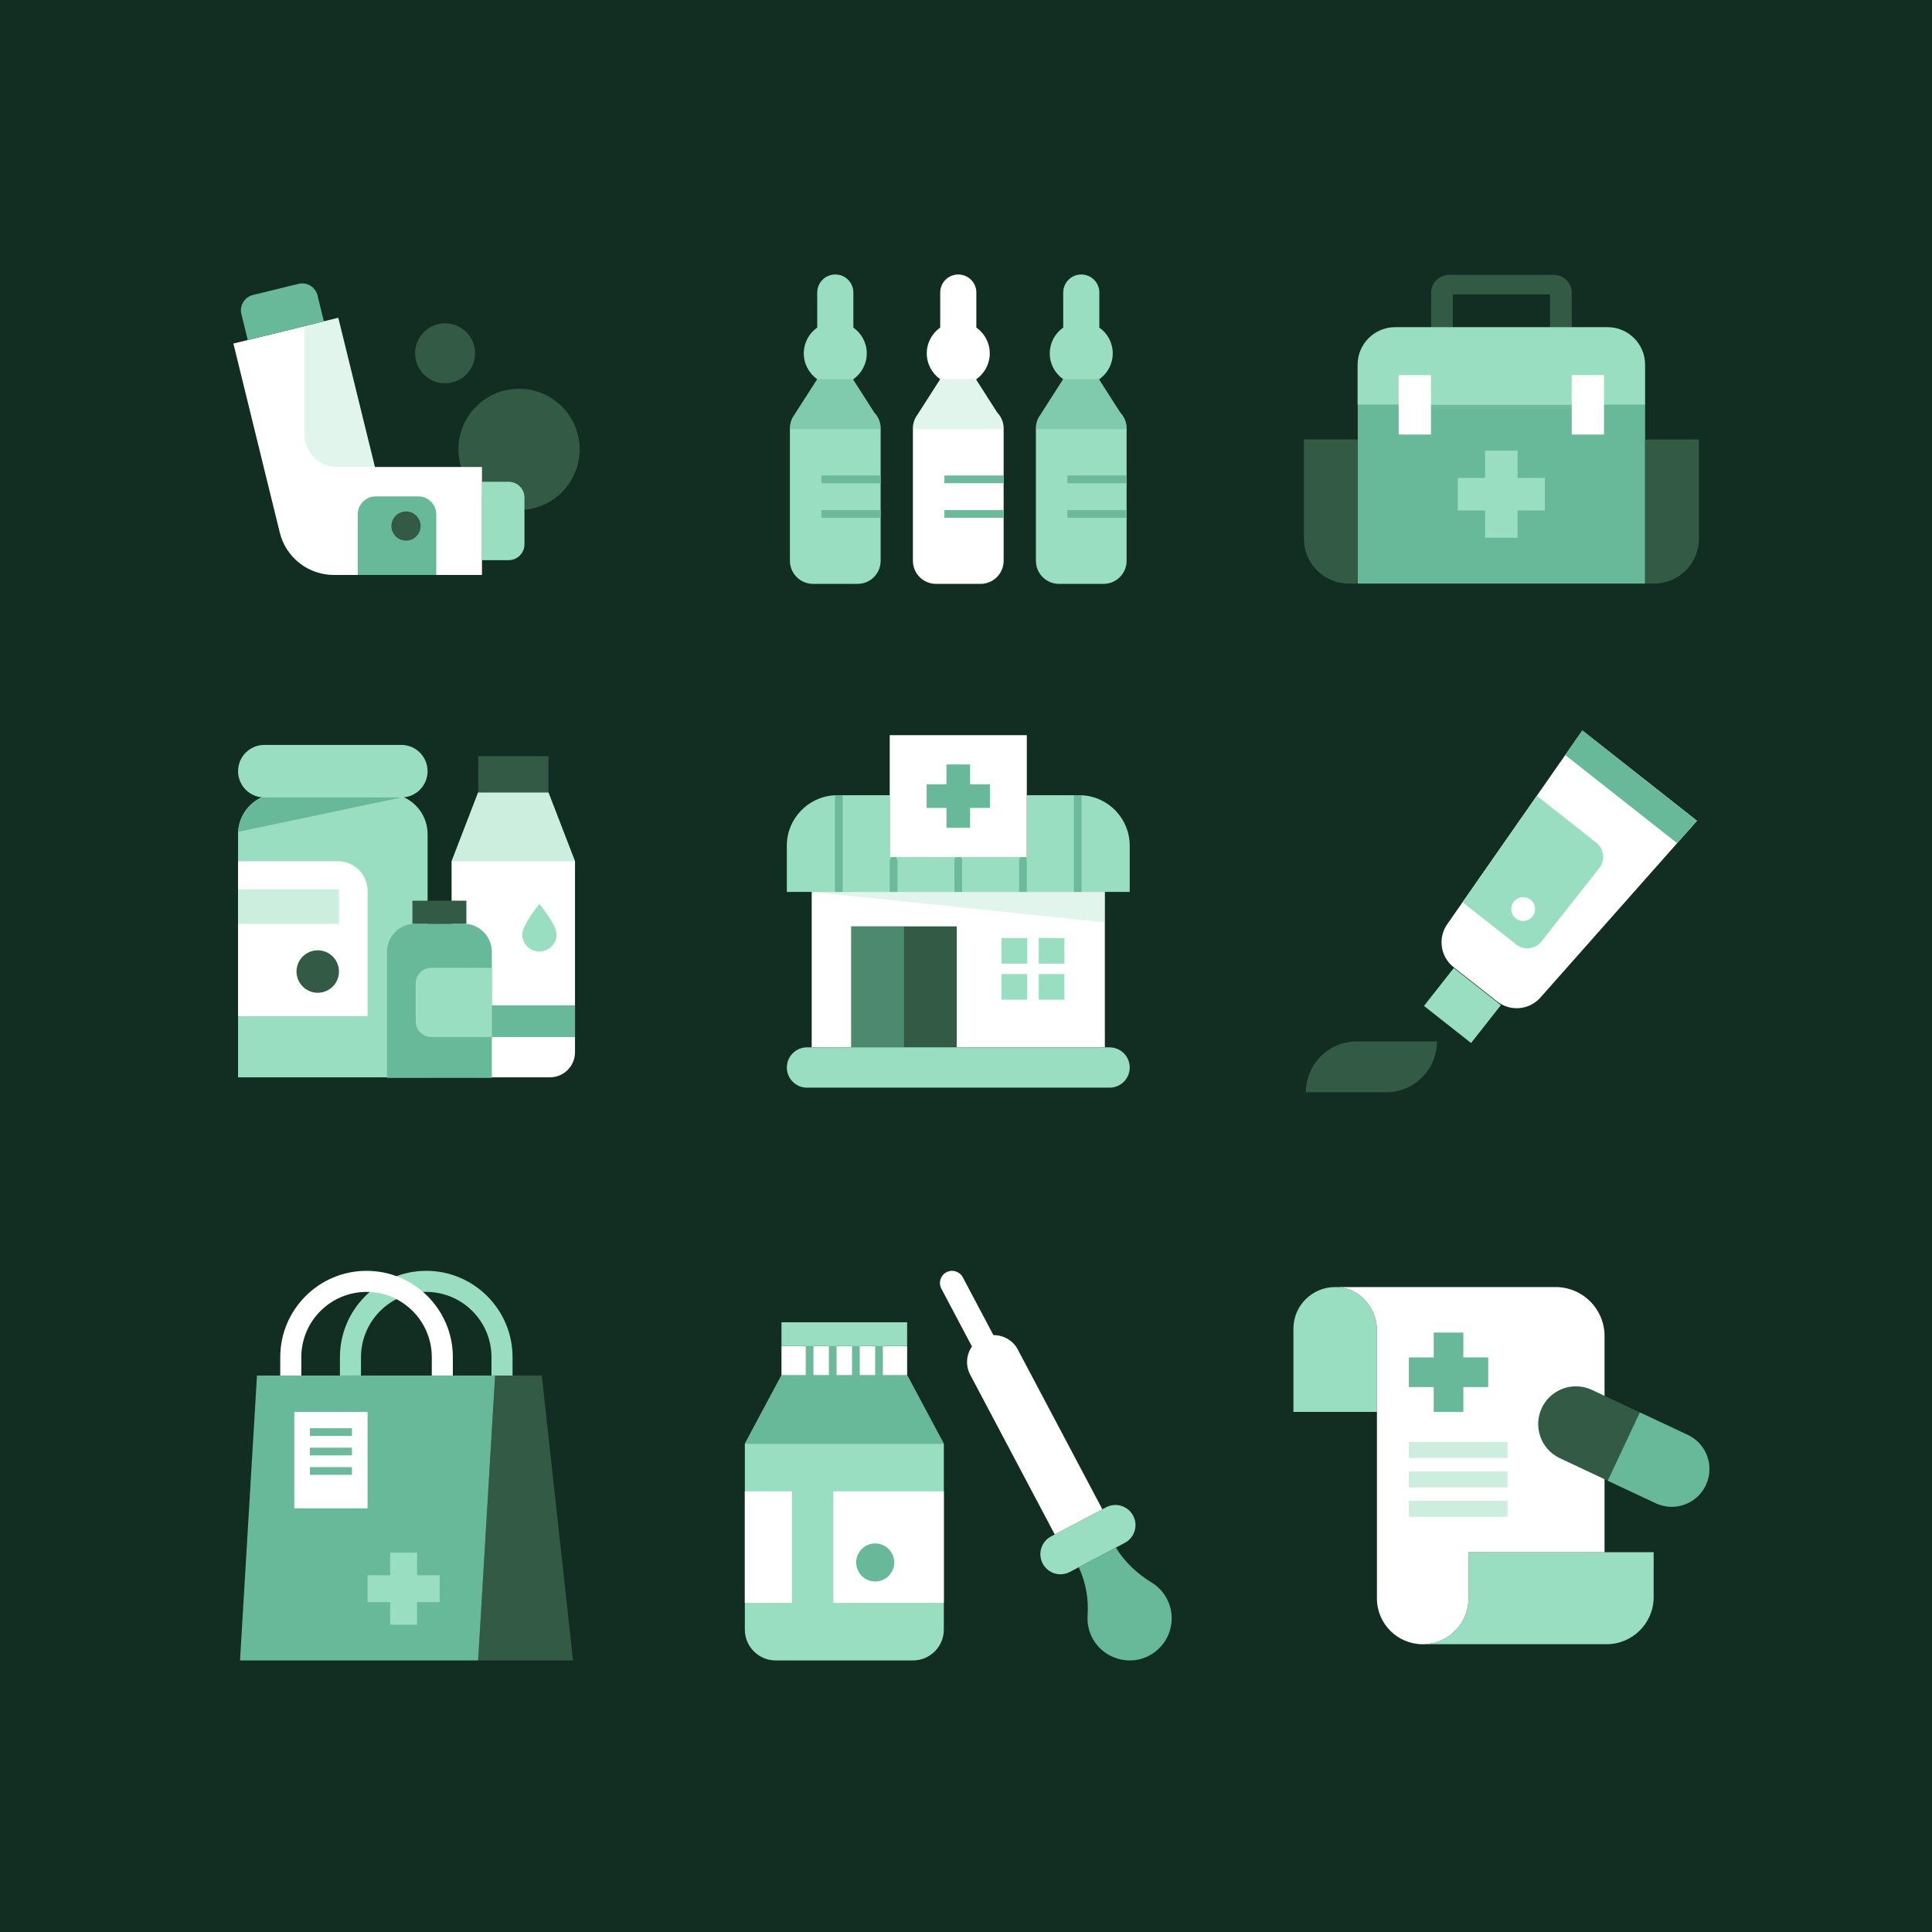 <?xml version="1.0" encoding="utf-8"?>
<!-- Generator: Adobe Illustrator 27.5.0, SVG Export Plug-In . SVG Version: 6.00 Build 0)  -->
<svg version="1.1" xmlns="http://www.w3.org/2000/svg" xmlns:xlink="http://www.w3.org/1999/xlink" x="0px" y="0px"
	 viewBox="0 0 500 500" style="enable-background:new 0 0 500 500;" xml:space="preserve">
<g id="BACKGROUND">
	<g>
		<rect style="fill:#122D21;" width="500" height="500"/>
	</g>
</g>
<g id="OBJECTS">
	<g>
		<path style="fill:#99DEC0;" d="M427.965,401.711v11.612c0,6.739-5.463,12.202-12.202,12.202h-47.571
			c0.952,0,1.95-0.119,2.962-0.372c5.12-1.324,8.9-5.968,8.9-11.49v-11.951H427.965z"/>
		<path style="fill:#99DEC0;" d="M356.345,344.311v21.094h-21.611v-21.525c0-2.992,1.206-5.686,3.17-7.635
			c1.95-1.95,4.659-3.155,7.636-3.155c0.059,0,0.104,0,0.163,0.015h0.164c0.253,0,0.506,0.015,0.744,0.045
			c0.059,0,0.104,0,0.149,0.015c0.298,0.03,0.595,0.074,0.878,0.134c0.104,0.015,0.208,0.044,0.313,0.074
			c0.223,0.045,0.447,0.104,0.67,0.179c0.194,0.045,0.402,0.119,0.595,0.194c0.104,0.015,0.194,0.059,0.268,0.104
			C353.562,335.5,356.345,339.682,356.345,344.311z"/>
		<path style="fill:#FFFFFF;" d="M415.255,382.815v18.897h-35.2v11.951c0,5.522-3.781,10.166-8.9,11.49
			c-1.012,0.253-2.01,0.372-2.962,0.372c-6.549,0-11.848-5.313-11.848-11.862v-69.352c0-4.629-2.783-8.811-6.861-10.463
			c-0.074-0.045-0.164-0.089-0.268-0.104c-0.194-0.089-0.387-0.149-0.595-0.194c-0.223-0.089-0.447-0.149-0.67-0.179
			c-0.104-0.03-0.208-0.059-0.313-0.074c-0.283-0.06-0.58-0.104-0.878-0.134c-0.045-0.015-0.089-0.015-0.149-0.015
			c-0.074-0.015-0.149-0.03-0.223-0.03c-0.164-0.015-0.342-0.03-0.521-0.015c-0.06-0.015-0.104-0.015-0.164-0.015h56.871
			c7.01,0,12.681,5.671,12.681,12.681v15.471"/>
		<polygon style="fill:#68B89A;" points="385.148,351.3 378.714,351.3 378.714,344.866 371.043,344.866 371.043,351.3 364.61,351.3 
			364.61,358.971 371.043,358.971 371.043,365.405 378.714,365.405 378.714,358.971 385.148,358.971 		"/>
		<g>
			<g>
				<g>
					<path style="fill:#325A44;" d="M441.469,384.34c-1.66,3.54-5.17,5.62-8.84,5.62c-1.39,0-2.8-0.3-4.14-0.93l-12.4-5.82
						l-12.39-5.82c-4.88-2.29-6.98-8.11-4.69-12.99c1.66-3.54,5.18-5.62,8.85-5.62c1.39,0,2.8,0.3,4.14,0.93l12.39,5.82l12.4,5.82
						C441.669,373.64,443.769,379.46,441.469,384.34z"/>
				</g>
			</g>
			<path style="fill:#68B89A;" d="M441.469,384.34c-1.66,3.54-5.17,5.62-8.84,5.62c-1.39,0-2.8-0.3-4.14-0.93l-12.4-5.82l8.3-17.68
				l12.4,5.82C441.669,373.64,443.769,379.46,441.469,384.34z"/>
		</g>
		<rect x="364.61" y="373.186" style="opacity:0.5;fill:#99DEC0;" width="25.521" height="4.129"/>
		<rect x="364.61" y="380.801" style="opacity:0.5;fill:#99DEC0;" width="25.521" height="4.129"/>
		<rect x="364.61" y="388.415" style="opacity:0.5;fill:#99DEC0;" width="25.521" height="4.129"/>
	</g>
	<g>
		<g>
			<path style="fill:#99DEC0;" d="M244.262,373.67v48.06c0,4.41-3.58,7.99-7.99,7.99h-35.51c-4.42,0-8-3.58-8-7.99v-48.06
				l9.48-17.73h32.54L244.262,373.67z"/>
			<rect x="192.766" y="385.957" style="fill:#FFFFFF;" width="12.177" height="28.864"/>
			<rect x="215.67" y="385.957" style="fill:#FFFFFF;" width="28.591" height="28.864"/>
			<path style="fill:#68B89A;" d="M231.425,404.365c0,2.72-2.205,4.924-4.924,4.924c-2.72,0-4.924-2.205-4.924-4.924
				s2.205-4.924,4.924-4.924C229.22,399.441,231.425,401.646,231.425,404.365z"/>
			<rect x="202.244" y="348.356" style="fill:#FFFFFF;" width="32.524" height="7.586"/>
			
				<line style="fill:none;stroke:#6CB99B;stroke-width:2;stroke-linecap:round;stroke-linejoin:round;stroke-miterlimit:10;" x1="209.522" y1="348.356" x2="209.522" y2="355.943"/>
			
				<line style="fill:none;stroke:#6CB99B;stroke-width:2;stroke-linecap:round;stroke-linejoin:round;stroke-miterlimit:10;" x1="215.511" y1="348.356" x2="215.511" y2="355.943"/>
			
				<line style="fill:none;stroke:#6CB99B;stroke-width:2;stroke-linecap:round;stroke-linejoin:round;stroke-miterlimit:10;" x1="221.501" y1="348.356" x2="221.501" y2="355.943"/>
			
				<line style="fill:none;stroke:#6CB99B;stroke-width:2;stroke-linecap:round;stroke-linejoin:round;stroke-miterlimit:10;" x1="227.49" y1="348.356" x2="227.49" y2="355.943"/>
			<rect x="202.244" y="342.205" style="fill:#99DEC0;" width="32.524" height="6.151"/>
			<polygon style="fill:#68B89A;" points="244.262,373.67 192.762,373.67 202.242,355.94 234.782,355.94 			"/>
		</g>
		<g>
			<path style="fill:#68B89A;" d="M281.466,418.087c0.311-4.308-0.483-8.596-2.278-12.495l9.6-5.081
				c2.267,3.726,5.497,6.75,9.232,9.032c1.61,0.982,3.002,2.4,3.952,4.194c2.52,4.76,1.152,10.538-2.979,13.713
				c-0.409,0.319-0.833,0.608-1.289,0.862l-0.271,0.143c-0.2,0.106-0.411,0.217-0.617,0.314c-0.166,0.075-0.331,0.15-0.508,0.204
				c-0.432,0.177-0.86,0.314-1.314,0.426c-0.393,0.105-0.812,0.186-1.222,0.236c-4.217,0.539-8.57-1.455-10.813-5.257
				C281.779,422.385,281.327,420.2,281.466,418.087z"/>
			<path style="fill:#99DEC0;" d="M269.854,404.657c-1.347-2.545-0.38-5.687,2.155-7.029l14.23-7.532
				c1.263-0.668,2.686-0.767,3.957-0.376c1.272,0.391,2.393,1.273,3.067,2.546c1.342,2.535,0.375,5.677-2.16,7.019l-14.23,7.532
				c-1.263,0.668-2.685,0.767-3.957,0.376C271.643,406.802,270.522,405.92,269.854,404.657z"/>
			<path style="fill:#FFFFFF;" d="M272.97,397.119l-21.89-41.356c-1.268-2.395-0.998-5.206,0.465-7.289l-7.924-14.971
				c-0.811-1.533-0.227-3.434,1.307-4.245c1.533-0.811,3.434-0.227,4.245,1.307l7.924,14.971c2.545-0.039,5.031,1.314,6.299,3.709
				l21.89,41.356L272.97,397.119z"/>
		</g>
	</g>
	<g>
		<g>
			<path style="fill:#FFFFFF;" d="M439.172,212.415l-5.13,5.8l-35.44,40.01c-2.89,3.2-7.77,3.61-11.16,0.94l-11.24-8.85
				c-3.39-2.67-4.14-7.51-1.7-11.07l30.58-43.84l4.43-6.35L439.172,212.415z"/>
			
				<rect x="370.679" y="253.775" transform="matrix(0.786 0.619 -0.619 0.786 241.974 -178.391)" style="fill:#99DEC0;" width="15.509" height="12.474"/>
			<polygon style="fill:#68B89A;" points="439.172,212.415 434.042,218.215 405.082,195.405 409.512,189.055 			"/>
			<path style="fill:#99DEC0;" d="M397.718,205.961l15.427,12.148c2.008,1.581,2.355,4.501,0.774,6.509l-15.003,19.053
				c-1.581,2.008-4.501,2.355-6.509,0.774l-13.905-10.95L397.718,205.961z"/>
			<path style="fill:#FFFFFF;" d="M396.621,237.172c-1.054,1.339-2.994,1.57-4.333,0.515c-1.339-1.054-1.57-2.994-0.515-4.333
				c1.054-1.339,2.995-1.57,4.333-0.515C397.445,233.893,397.676,235.833,396.621,237.172z"/>
		</g>
		<path style="fill:#325A44;" d="M371.892,269.515H351.14c-7.277,0-13.175,5.899-13.175,13.175l0,0h20.752
			C365.993,282.69,371.892,276.791,371.892,269.515L371.892,269.515z"/>
	</g>
	<g>
		<g>
			<polygon style="fill:#325A44;" points="123.743,429.721 148.305,429.721 140.213,355.989 128.13,355.989 			"/>
		</g>
		<g>
			<path style="fill:#99DEC0;" d="M132.647,351.228v4.762h-5.452v-4.762c0-9.314-7.57-16.883-16.884-16.883
				s-16.883,7.569-16.883,16.883v4.762h-5.452v-4.762c0-12.313,10.014-22.336,22.336-22.336
				C122.624,328.892,132.647,338.915,132.647,351.228z"/>
			<polygon style="fill:#68B89A;" points="128.131,355.99 123.742,429.721 62.114,429.721 66.503,355.99 			"/>
			<path style="fill:#FFFFFF;" d="M117.199,351.228v4.762h-5.452v-4.762c0-9.314-7.57-16.883-16.884-16.883
				s-16.883,7.569-16.883,16.883v4.762h-5.452v-4.762c0-12.313,10.014-22.336,22.336-22.336
				C107.176,328.892,117.199,338.915,117.199,351.228z"/>
		</g>
		<polygon style="fill:#99DEC0;" points="113.787,407.67 107.941,407.67 107.941,401.824 100.97,401.824 100.97,407.67 
			95.124,407.67 95.124,414.641 100.97,414.641 100.97,420.487 107.941,420.487 107.941,414.641 113.787,414.641 		"/>
		<g>
			<rect x="76.163" y="365.405" style="fill:#FFFFFF;" width="18.961" height="24.948"/>
			
				<line style="fill:none;stroke:#6CB99B;stroke-width:2;stroke-miterlimit:10;" x1="80.205" y1="370.623" x2="91.082" y2="370.623"/>
			
				<line style="fill:none;stroke:#6CB99B;stroke-width:2;stroke-miterlimit:10;" x1="80.205" y1="375.657" x2="91.082" y2="375.657"/>
			
				<line style="fill:none;stroke:#6CB99B;stroke-width:2;stroke-miterlimit:10;" x1="80.205" y1="380.691" x2="91.082" y2="380.691"/>
		</g>
	</g>
	<g>
		<g>
			<path style="fill:#FFFFFF;" d="M148.81,222.901v49.41c0,3.59-2.91,6.5-6.5,6.5h-18.94c-3.59,0-6.5-2.91-6.5-6.5v-49.41
				l6.88-17.83h18.18L148.81,222.901z"/>
			<polygon style="opacity:0.5;fill:#99DEC0;" points="148.81,222.901 116.87,222.901 123.75,205.071 141.93,205.071 			"/>
			<rect x="116.785" y="260.18" style="fill:#68B89A;" width="32.025" height="8.207"/>
			<rect x="123.76" y="195.701" style="fill:#325A44;" width="18.18" height="9.37"/>
			<path style="fill:#99DEC0;" d="M144.048,241.809c0,2.457-1.992,4.448-4.448,4.448c-2.457,0-4.448-1.992-4.448-4.448
				c0-2.457,4.448-7.876,4.448-7.876S144.048,239.353,144.048,241.809z"/>
		</g>
		<g>
			<g>
				<path style="fill:#99DEC0;" d="M110.66,215.871v62.94H61.61v-62.94c0-0.2,0.01-0.4,0.01-0.59c0.31-5.53,4.89-9.9,10.48-9.9
					h28.07C105.96,205.381,110.66,210.071,110.66,215.871z"/>
				<path style="fill:#68B89A;" d="M103.86,206.381l-42.24,8.9c0.31-5.53,4.89-9.9,10.48-9.9h24.41L103.86,206.381z"/>
				<path style="fill:#FFFFFF;" d="M95.13,230.571v32.43H61.61v-40.11h25.85C91.69,222.891,95.13,226.331,95.13,230.571z"/>
				<path style="fill:#99DEC0;" d="M103.861,206.378H68.409c-3.755,0-6.799-3.044-6.799-6.798l0,0c0-3.755,3.044-6.798,6.799-6.798
					h35.452c3.755,0,6.798,3.044,6.798,6.798l0,0C110.659,203.335,107.615,206.378,103.861,206.378z"/>
				<path style="fill:#325A44;" d="M87.725,251.435c0,3.034-2.46,5.494-5.494,5.494c-3.034,0-5.494-2.46-5.494-5.494
					c0-3.034,2.46-5.494,5.494-5.494C85.265,245.941,87.725,248.401,87.725,251.435z"/>
				<rect x="61.61" y="230.161" style="opacity:0.5;fill:#99DEC0;" width="26.12" height="8.93"/>
			</g>
			<g>
				<path style="fill:#68B89A;" d="M100.146,278.963h27.142v-32.597c0-4.045-3.279-7.324-7.324-7.324H107.47
					c-4.045,0-7.324,3.279-7.324,7.324V278.963z"/>
				
					<rect x="106.733" y="233.098" transform="matrix(-1 -1.224647e-16 1.224647e-16 -1 227.434 472.141)" style="fill:#325A44;" width="13.969" height="5.944"/>
				<path style="fill:#99DEC0;" d="M111.591,268.361h15.697v-17.886h-15.697c-2.215,0-4.011,1.796-4.011,4.011v9.864
					C107.579,266.565,109.375,268.361,111.591,268.361z"/>
			</g>
		</g>
	</g>
	<g>
		<path style="fill:#325A44;" d="M406.779,75.803v16.421h-5.63v-16.04h-25.16v16.04h-5.63V75.803c0-2.589,2.099-4.688,4.689-4.688
			h27.043C404.68,71.115,406.779,73.214,406.779,75.803z"/>
		<polyline style="fill:#68B89A;" points="415.803,104.77 425.755,104.77 425.755,151.027 351.381,151.027 351.381,104.77 
			361.334,104.77 		"/>
		<polygon style="fill:#99DEC0;" points="399.823,123.688 392.76,123.688 392.76,116.626 384.34,116.626 384.34,123.688 
			377.277,123.688 377.277,132.109 384.34,132.109 384.34,139.171 392.76,139.171 392.76,132.109 399.823,132.109 		"/>
		
			<line style="fill:none;stroke:#6CB99B;stroke-width:2;stroke-linecap:round;stroke-linejoin:round;stroke-miterlimit:10;" x1="369.692" y1="104.77" x2="407.446" y2="104.77"/>
		<path style="fill:#325A44;" d="M439.684,113.727v25.713c0,6.399-5.188,11.587-11.596,11.587h-2.333v-37.299H439.684z"/>
		<path style="fill:#325A44;" d="M351.381,113.727v37.299h-2.333c-6.408,0-11.596-5.188-11.596-11.587v-25.713H351.381z"/>
		<path style="fill:#99DEC0;" d="M361.334,104.77h-9.989V94.404c0-5.385,4.362-9.738,9.747-9.738h54.926
			c5.376,0,9.738,4.353,9.738,9.738v10.366h-9.952"/>
		<rect x="361.979" y="97.08" style="fill:#FFFFFF;" width="8.358" height="15.38"/>
		<rect x="406.763" y="97.08" style="fill:#FFFFFF;" width="8.358" height="15.38"/>
	</g>
	<g>
		<path style="fill:#99DEC0;" d="M292.37,218.864v11.96h-88.74v-11.96c0-7,5.52-12.72,12.45-13.05c0.21-0.01,0.42-0.02,0.63-0.02
			h13.55v16.01h35.48v-16.01h13.56c0.21,0,0.42,0,0.62,0.02C286.85,206.134,292.37,211.864,292.37,218.864z"/>
		<rect x="210.069" y="230.818" style="fill:#FFFFFF;" width="75.863" height="40.235"/>
		<g>
			<rect x="259.191" y="242.748" style="fill:#99DEC0;" width="6.636" height="6.636"/>
			<rect x="268.827" y="242.748" style="fill:#99DEC0;" width="6.636" height="6.636"/>
			<rect x="259.191" y="252.083" style="fill:#99DEC0;" width="6.636" height="6.636"/>
			<rect x="268.827" y="252.083" style="fill:#99DEC0;" width="6.636" height="6.636"/>
		</g>
		<g>
			<rect x="220.3" y="239.748" style="fill:#325A44;" width="27.309" height="31.305"/>
		</g>
		<rect x="220.3" y="239.748" style="opacity:0.5;fill:#68B89A;" width="13.655" height="31.305"/>
		<g>
			<g>
				<path style="fill:#6CB99B;" d="M218.08,205.794v25.03h-2v-25.01c0.21-0.01,0.42-0.02,0.63-0.02H218.08z"/>
			</g>
			<g>
				<path style="fill:#6CB99B;" d="M279.92,205.814v25.01h-2v-25.03h1.38C279.51,205.794,279.72,205.794,279.92,205.814z"/>
			</g>
			<g>
				<g>
					<path style="fill:#6CB99B;" d="M232.26,223.084v7.74h-2v-7.74c0-0.52,0.15-0.98,0.37-1.28c0.17-0.23,0.39-0.37,0.63-0.37
						c0.24,0,0.46,0.14,0.63,0.37C232.11,222.104,232.26,222.564,232.26,223.084z"/>
				</g>
				<g>
					<path style="fill:#6CB99B;" d="M265.74,222.944v7.88h-2v-7.88c0-0.44,0.1-0.84,0.27-1.14c0.19-0.32,0.44-0.52,0.73-0.52
						c0.29,0,0.54,0.2,0.73,0.52C265.64,222.104,265.74,222.504,265.74,222.944z"/>
				</g>
			</g>
			<g>
				<path style="fill:#6CB99B;" d="M249,222.944v7.88h-2v-7.88c0-0.44,0.1-0.84,0.27-1.14c0.19-0.32,0.44-0.52,0.73-0.52
					s0.54,0.2,0.73,0.52C248.9,222.104,249,222.504,249,222.944z"/>
			</g>
		</g>
		<rect x="230.262" y="190.26" style="fill:#FFFFFF;" width="35.478" height="31.545"/>
		<polygon style="fill:#68B89A;" points="256.191,202.973 251.06,202.973 251.06,197.841 244.941,197.841 244.941,202.973 
			239.81,202.973 239.81,209.091 244.941,209.091 244.941,214.223 251.06,214.223 251.06,209.091 256.191,209.091 		"/>
		<path style="fill:#99DEC0;" d="M287.154,281.485h-78.306c-2.881,0-5.216-2.335-5.216-5.216l0,0c0-2.881,2.335-5.216,5.216-5.216
			h78.306c2.881,0,5.216,2.335,5.216,5.216l0,0C292.37,279.15,290.034,281.485,287.154,281.485z"/>
		<polygon style="opacity:0.3;fill:#99DEC0;" points="210.069,230.818 285.932,238.698 285.932,230.818 		"/>
	</g>
	<g>
		<g>
			<g>
				<path style="fill:#99DEC0;" d="M227.909,110.906v34.22c0,3.3-2.67,5.98-5.98,5.98h-11.52c-3.3,0-5.98-2.68-5.98-5.98v-34.22
					c0-1.29,0.4-2.48,1.1-3.45l0.04-0.06l5.93-9.26c-2.1-1.47-3.48-3.92-3.48-6.68c0-2.76,1.38-5.21,3.48-6.68v-9.07
					c0-2.58,2.09-4.67,4.67-4.67c2.59,0,4.68,2.09,4.68,4.67v9.08c2.1,1.47,3.47,3.91,3.47,6.67c0,2.76-1.37,5.2-3.47,6.67v0.21
					l5.41,8.45C227.279,107.856,227.909,109.296,227.909,110.906z"/>
				
					<line style="fill:none;stroke:#6CB99B;stroke-width:2;stroke-miterlimit:10;" x1="212.578" y1="124.055" x2="227.91" y2="124.055"/>
				
					<line style="fill:none;stroke:#6CB99B;stroke-width:2;stroke-miterlimit:10;" x1="212.578" y1="133.01" x2="227.91" y2="133.01"/>
			</g>
			<g>
				<path style="fill:#FFFFFF;" d="M259.739,110.906v34.22c0,3.3-2.67,5.98-5.98,5.98h-11.52c-3.3,0-5.98-2.68-5.98-5.98v-34.22
					c0-1.29,0.4-2.48,1.1-3.45l0.04-0.06l5.93-9.26c-2.1-1.47-3.48-3.92-3.48-6.68c0-2.76,1.38-5.21,3.48-6.68v-9.07
					c0-2.58,2.09-4.67,4.67-4.67c2.59,0,4.68,2.09,4.68,4.67v9.08c2.1,1.47,3.47,3.91,3.47,6.67c0,2.76-1.37,5.2-3.47,6.67v0.21
					l5.41,8.45C259.109,107.856,259.739,109.296,259.739,110.906z"/>
				
					<line style="fill:none;stroke:#6CB99B;stroke-width:2;stroke-miterlimit:10;" x1="244.408" y1="124.055" x2="259.74" y2="124.055"/>
				
					<line style="fill:none;stroke:#6CB99B;stroke-width:2;stroke-miterlimit:10;" x1="244.408" y1="133.01" x2="259.74" y2="133.01"/>
			</g>
			<g>
				<path style="fill:#99DEC0;" d="M291.569,110.906v34.22c0,3.3-2.67,5.98-5.98,5.98h-11.52c-3.3,0-5.98-2.68-5.98-5.98v-34.22
					c0-1.29,0.4-2.48,1.1-3.45l0.04-0.06l5.93-9.26c-2.1-1.47-3.48-3.92-3.48-6.68c0-2.76,1.38-5.21,3.48-6.68v-9.07
					c0-2.58,2.09-4.67,4.67-4.67c2.59,0,4.68,2.09,4.68,4.67v9.08c2.1,1.47,3.47,3.91,3.47,6.67c0,2.76-1.37,5.2-3.47,6.67v0.21
					l5.41,8.45C290.939,107.856,291.569,109.296,291.569,110.906z"/>
				
					<line style="fill:none;stroke:#6CB99B;stroke-width:2;stroke-miterlimit:10;" x1="276.239" y1="124.055" x2="291.571" y2="124.055"/>
				
					<line style="fill:none;stroke:#6CB99B;stroke-width:2;stroke-miterlimit:10;" x1="276.239" y1="133.01" x2="291.571" y2="133.01"/>
			</g>
		</g>
		<path style="opacity:0.5;fill:#68B89A;" d="M227.909,110.906v0.16h-23.48v-0.16c0-1.29,0.4-2.48,1.1-3.45l0.04-0.06l5.93-9.26
			h9.35v0.2l5.41,8.45C227.279,107.856,227.909,109.296,227.909,110.906z"/>
		<path style="opacity:0.3;fill:#99DEC0;" d="M259.739,110.906v0.16h-23.48v-0.16c0-1.29,0.4-2.48,1.1-3.45l0.04-0.06l5.93-9.26
			h9.35v0.2l5.41,8.45C259.109,107.856,259.739,109.296,259.739,110.906z"/>
		<path style="opacity:0.5;fill:#68B89A;" d="M291.569,110.906v0.16h-23.48v-0.16c0-1.29,0.4-2.48,1.1-3.45l0.04-0.06l5.93-9.26
			h9.35v0.2l5.41,8.45C290.939,107.856,291.569,109.296,291.569,110.906z"/>
	</g>
	<g>
		<circle style="fill:#325A44;" cx="134.327" cy="116.299" r="15.69"/>
		<g>
			<path style="fill:#99DEC0;" d="M131.642,144.968h-6.911v-20.284h6.911c2.258,0,4.089,1.831,4.089,4.089v12.105
				C135.731,143.137,133.9,144.968,131.642,144.968z"/>
			<path style="fill:#FFFFFF;" d="M124.733,120.85v27.95h-38.32c-6.64,0-12.43-4.53-14.01-10.98l-12-48.91l3.72-0.91l14.71-3.61
				l4.99-1.23l3.72-0.91l9.48,38.6H124.733z"/>
			<path style="opacity:0.3;fill:#99DEC0;" d="M97.023,120.85h-9.856c-4.603,0-8.334-3.731-8.334-8.334V84.389l4.99-1.23l3.72-0.91
				L97.023,120.85z"/>
			<path style="fill:#68B89A;" d="M83.82,83.161l-19.7,4.84l-1.65-6.71c-0.54-2.19,0.81-4.41,3-4.95l11.76-2.88
				c2.19-0.54,4.4,0.8,4.94,2.99L83.82,83.161z"/>
			<path style="fill:#68B89A;" d="M108.238,128.462H97.236c-2.578,0-4.668,2.09-4.668,4.668v15.67h20.338v-15.67
				C112.906,130.551,110.816,128.462,108.238,128.462z"/>
			<circle style="fill:#325A44;" cx="105.075" cy="136.136" r="3.777"/>
		</g>
		<circle style="fill:#325A44;" cx="115.191" cy="91.435" r="7.764"/>
	</g>
</g>
</svg>
